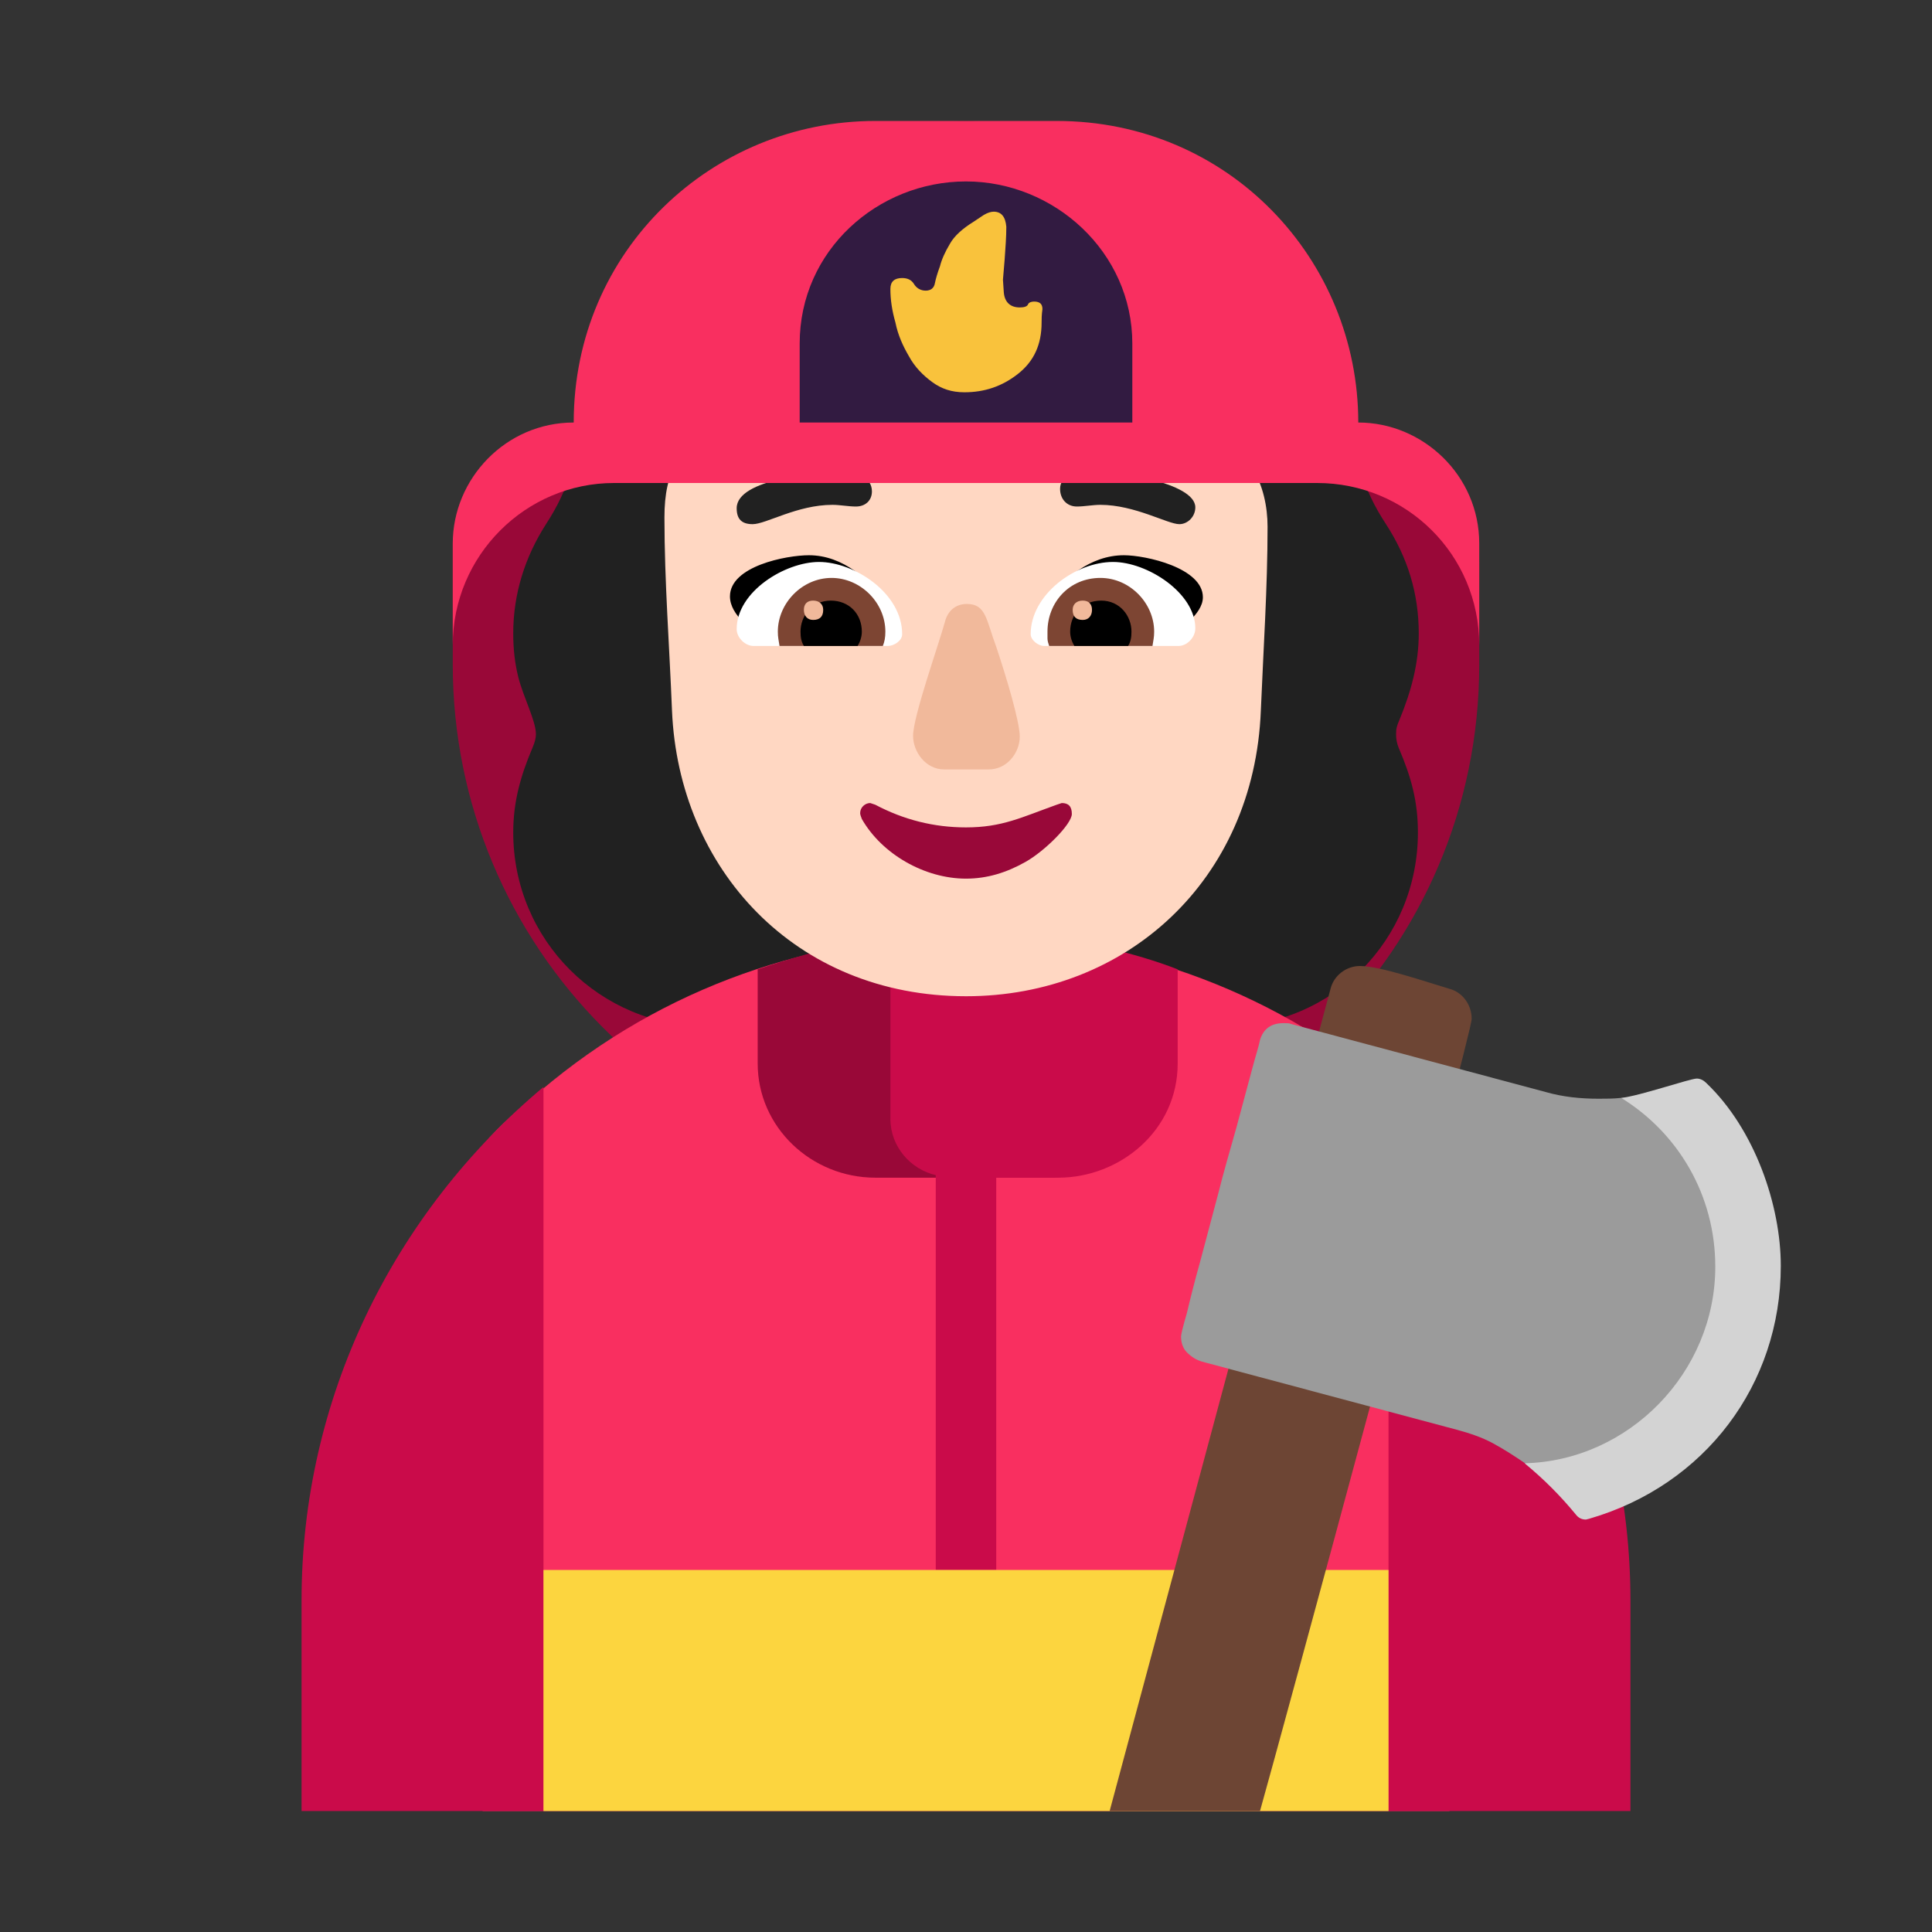 <svg version="1.1" xmlns="http://www.w3.org/2000/svg" viewBox="0 0 2300 2300"><rect x="0" y="0" width="2300" height="2300" fill="#333333" stroke="none"/><g transform="scale(1,-1) translate(-256, -1869)">
		<path d="M1406 467c334 0 611 269 611 611l0 122-72 94-1067 0-83-69 0-147c0-334 269-611 611-611 z" fill="#990838"/>
		<path d="M1714 647c128 0 230 103 230 231 0 37-8 66-23 101-2 5-3 10-3 16 0 7 1 10 4 17 14 34 23 67 23 103 0 47-13 90-39 130-27 41-39 81-39 128 0 131-107 237-236 237-15 0-24 6-33 17-52 64-111 98-192 98-81 0-143-35-192-98-9-11-18-18-33-18-130 0-237-104-237-236 0-47-10-85-38-128-25-39-39-83-39-130 0-19 2-36 6-52 6-24 21-52 21-68 0-4-1-9-4-16-14-33-23-64-23-101 0-128 103-231 231-231l616 0 z" fill="#212121"/>
		<path d="M1981-287l144 72 0 215c0 69-23 151-45 215-8 23-22 50-27 73-3 13-2 28-5 43-11 61-25 126-67 176-21 25-46 45-71 66-145 122-324 182-504 182-181 0-360-60-507-185-48-40-94-80-114-148-11-34-22-73-23-113-2-33-19-62-30-94-22-64-45-146-45-215l0-215 144-72 1150 0 z" fill="#F92F60"/>
		<path d="M1504 467c74 0 139 59 139 136l0 112c-69 24-172 50-242 50-72 0-175-27-243-50l0-112c0-76 64-136 140-136l206 0 z" fill="#990838"/>
		<path d="M2197-287l0 251c0 235-106 461-288 611l0-862 288 0 z M903-287l0 862c-180-151-288-372-288-611l0-251 288 0 z M1442 0l0 467 74 0c73 0 142 56 142 136l0 112c-48 19-127 38-173 38-49 0-122-22-169-38l0-178c0-33 24-60 54-67l0-470 72 0 z" fill="#CA0B4A"/>
		<path d="M1909-287l0 287-1006 0 0-287 1006 0 z" fill="#FCD53F"/>
		<path d="M1406 683c191 0 343 138 351 340 3 73 8 146 8 219 0 48-22 103-79 103l-227 0c-96 0-163 42-225 121-4 5-9 8-15 8-7 0-12-3-15-9-23-51-42-80-93-105-46-23-64-51-64-107 0-76 6-154 9-230 8-188 146-340 350-340 z" fill="#FFD7C2"/>
		<path d="M1644 1105c-49 16-95 28-144 44 21 31 54 59 94 59 26 0 94-15 94-50 0-21-30-39-44-53 z M1168 1105c47 17 97 29 145 44-21 29-53 59-94 59-27 0-94-13-94-49 0-23 28-41 43-54 z" fill="#000000"/>
		<path d="M1659 1100c10 0 20 10 20 21 0 42-57 79-98 79-45 0-98-39-98-86 0-7 9-14 16-14l160 0 z M1313 1100c7 0 17 6 17 14 0 49-57 86-99 86-40 0-98-35-98-80 0-10 10-20 20-20l160 0 z" fill="#FFFFFF"/>
		<path d="M1628 1100l-123 0c-1 3-2 6-2 9l0 8c0 35 26 64 63 64 35 0 64-30 64-64 0-7-1-10-2-17 z M1307 1100c2 5 3 10 3 17 0 35-30 64-64 64-35 0-64-30-64-64 0-7 1-10 2-17l123 0 z" fill="#7D4533"/>
		<path d="M1599 1100l-64 0c-3 5-5 11-5 17 0 21 15 37 37 37 22 0 36-18 36-37 0-7-1-12-4-17 z M1277 1100c3 5 5 11 5 17 0 21-15 37-37 37-22 0-36-18-36-37 0-7 1-12 4-17l64 0 z" fill="#000000"/>
		<path d="M1545 1131c7 0 11 5 11 12 0 7-4 11-11 11-7 0-12-4-12-11 0-8 4-12 12-12 z M1224 1131c8 0 12 4 12 12 0 7-5 11-12 11-7 0-11-4-11-11 0-7 4-12 11-12 z" fill="#F1B99B"/>
		<path d="M1433 953c22 0 37 20 37 39 0 18-16 71-28 107-12 32-12 51-35 51-14 0-23-9-26-21-8-29-38-113-38-136 0-19 15-40 37-40l53 0 z" fill="#F1B99B"/>
		<path d="M1406 823c25 0 48 7 71 20 23 13 55 45 55 57 0 9-4 13-12 13l-6-2c-42-15-65-27-108-27-38 0-74 9-108 27l-6 2c-6 0-12-5-12-12 0-2 1-4 2-7 24-42 75-71 124-71 z" fill="#990839"/>
		<path d="M1152 1245c16 0 53 23 95 23 9 0 19-2 28-2 11 0 19 7 19 18 0 17-18 23-34 23-31 0-127-8-127-43 0-13 6-19 19-19 z M1660 1245c10 0 19 9 19 20 0 30-97 43-115 43l-13 0c-15 0-33-5-33-21 0-12 8-21 20-21 9 0 19 2 28 2 41 0 80-23 94-23 z" fill="#212121"/>
		<path d="M2017 1101l0 121c0 81-67 144-144 144 0 194-154 359-359 359l-216 0c-194 0-359-154-359-359-81 0-144-67-144-144l0-121c0 107 87 193 192 193l837 0c106 0 193-85 193-193 z" fill="#F92F60"/>
		<path d="M1604 1366l0 94c0 109-93 193-198 193-105 0-198-82-198-193l0-94 396 0 z" fill="#321B41"/>
		<path d="M1404 1402c24 0 45 7 64 22 19 15 28 35 28 61 0 4 0 9 1 16 0 6-3 9-10 9-3 0-6-1-7-3-1-3-5-4-10-4-11 0-18 6-19 18l-1 15 2 24c1 14 2 27 2 39-1 12-6 18-15 18-3 0-7-1-12-4l-12-8c-13-8-23-17-28-26-6-10-10-19-12-27-3-8-5-15-6-20-1-6-5-9-11-9-6 0-11 3-14 8-3 5-8 7-14 7-9 0-14-4-14-13 0-13 2-26 6-40 3-15 9-28 16-40 7-13 17-23 28-31 11-8 23-12 38-12 z" fill="#F9C23C"/>
		<path d="M1756-287c21 74 252 924 252 943 0 17-11 32-27 36-27 8-82 27-106 27-16 0-31-11-35-27l-263-979 179 0 z" fill="#6D4534"/>
		<path d="M2158 80c20 0 38 8 55 24 16 16 30 35 42 58 12 22 22 45 31 68 8 23 14 43 18 58 3 9 6 20 11 32l14 37c5 12 9 24 12 36 3 12 5 22 5 31 0 7-1 15-2 22l-4 21-72 102 0-30-82 23c-9-1-18-1-27-1-21 0-42 2-63 8l-303 81c-2 1-5 1-9 1-15 0-24-7-28-20-1-6-5-18-10-37l-18-67c-7-25-15-52-22-80l-21-79c-7-25-12-45-16-62-5-17-7-26-7-28 0-7 2-14 7-19 5-5 11-9 18-11l303-81c15-4 30-9 43-16 13-7 27-16 40-25 7-5 12-8 17-8l14 0c4-1 9-3 16-7 6-5 15-14 28-29 4-1 7-2 10-2 z" fill="#9B9B9B"/>
		<path d="M2144 60l4 1c138 40 228 160 228 301 0 72-31 163-89 218-3 3-7 5-11 5-8 0-69-21-90-23 68-42 112-116 112-201 0-126-103-231-227-234 23-19 42-38 61-61 3-4 7-6 12-6 z" fill="#D3D3D3"/>
	</g></svg>
